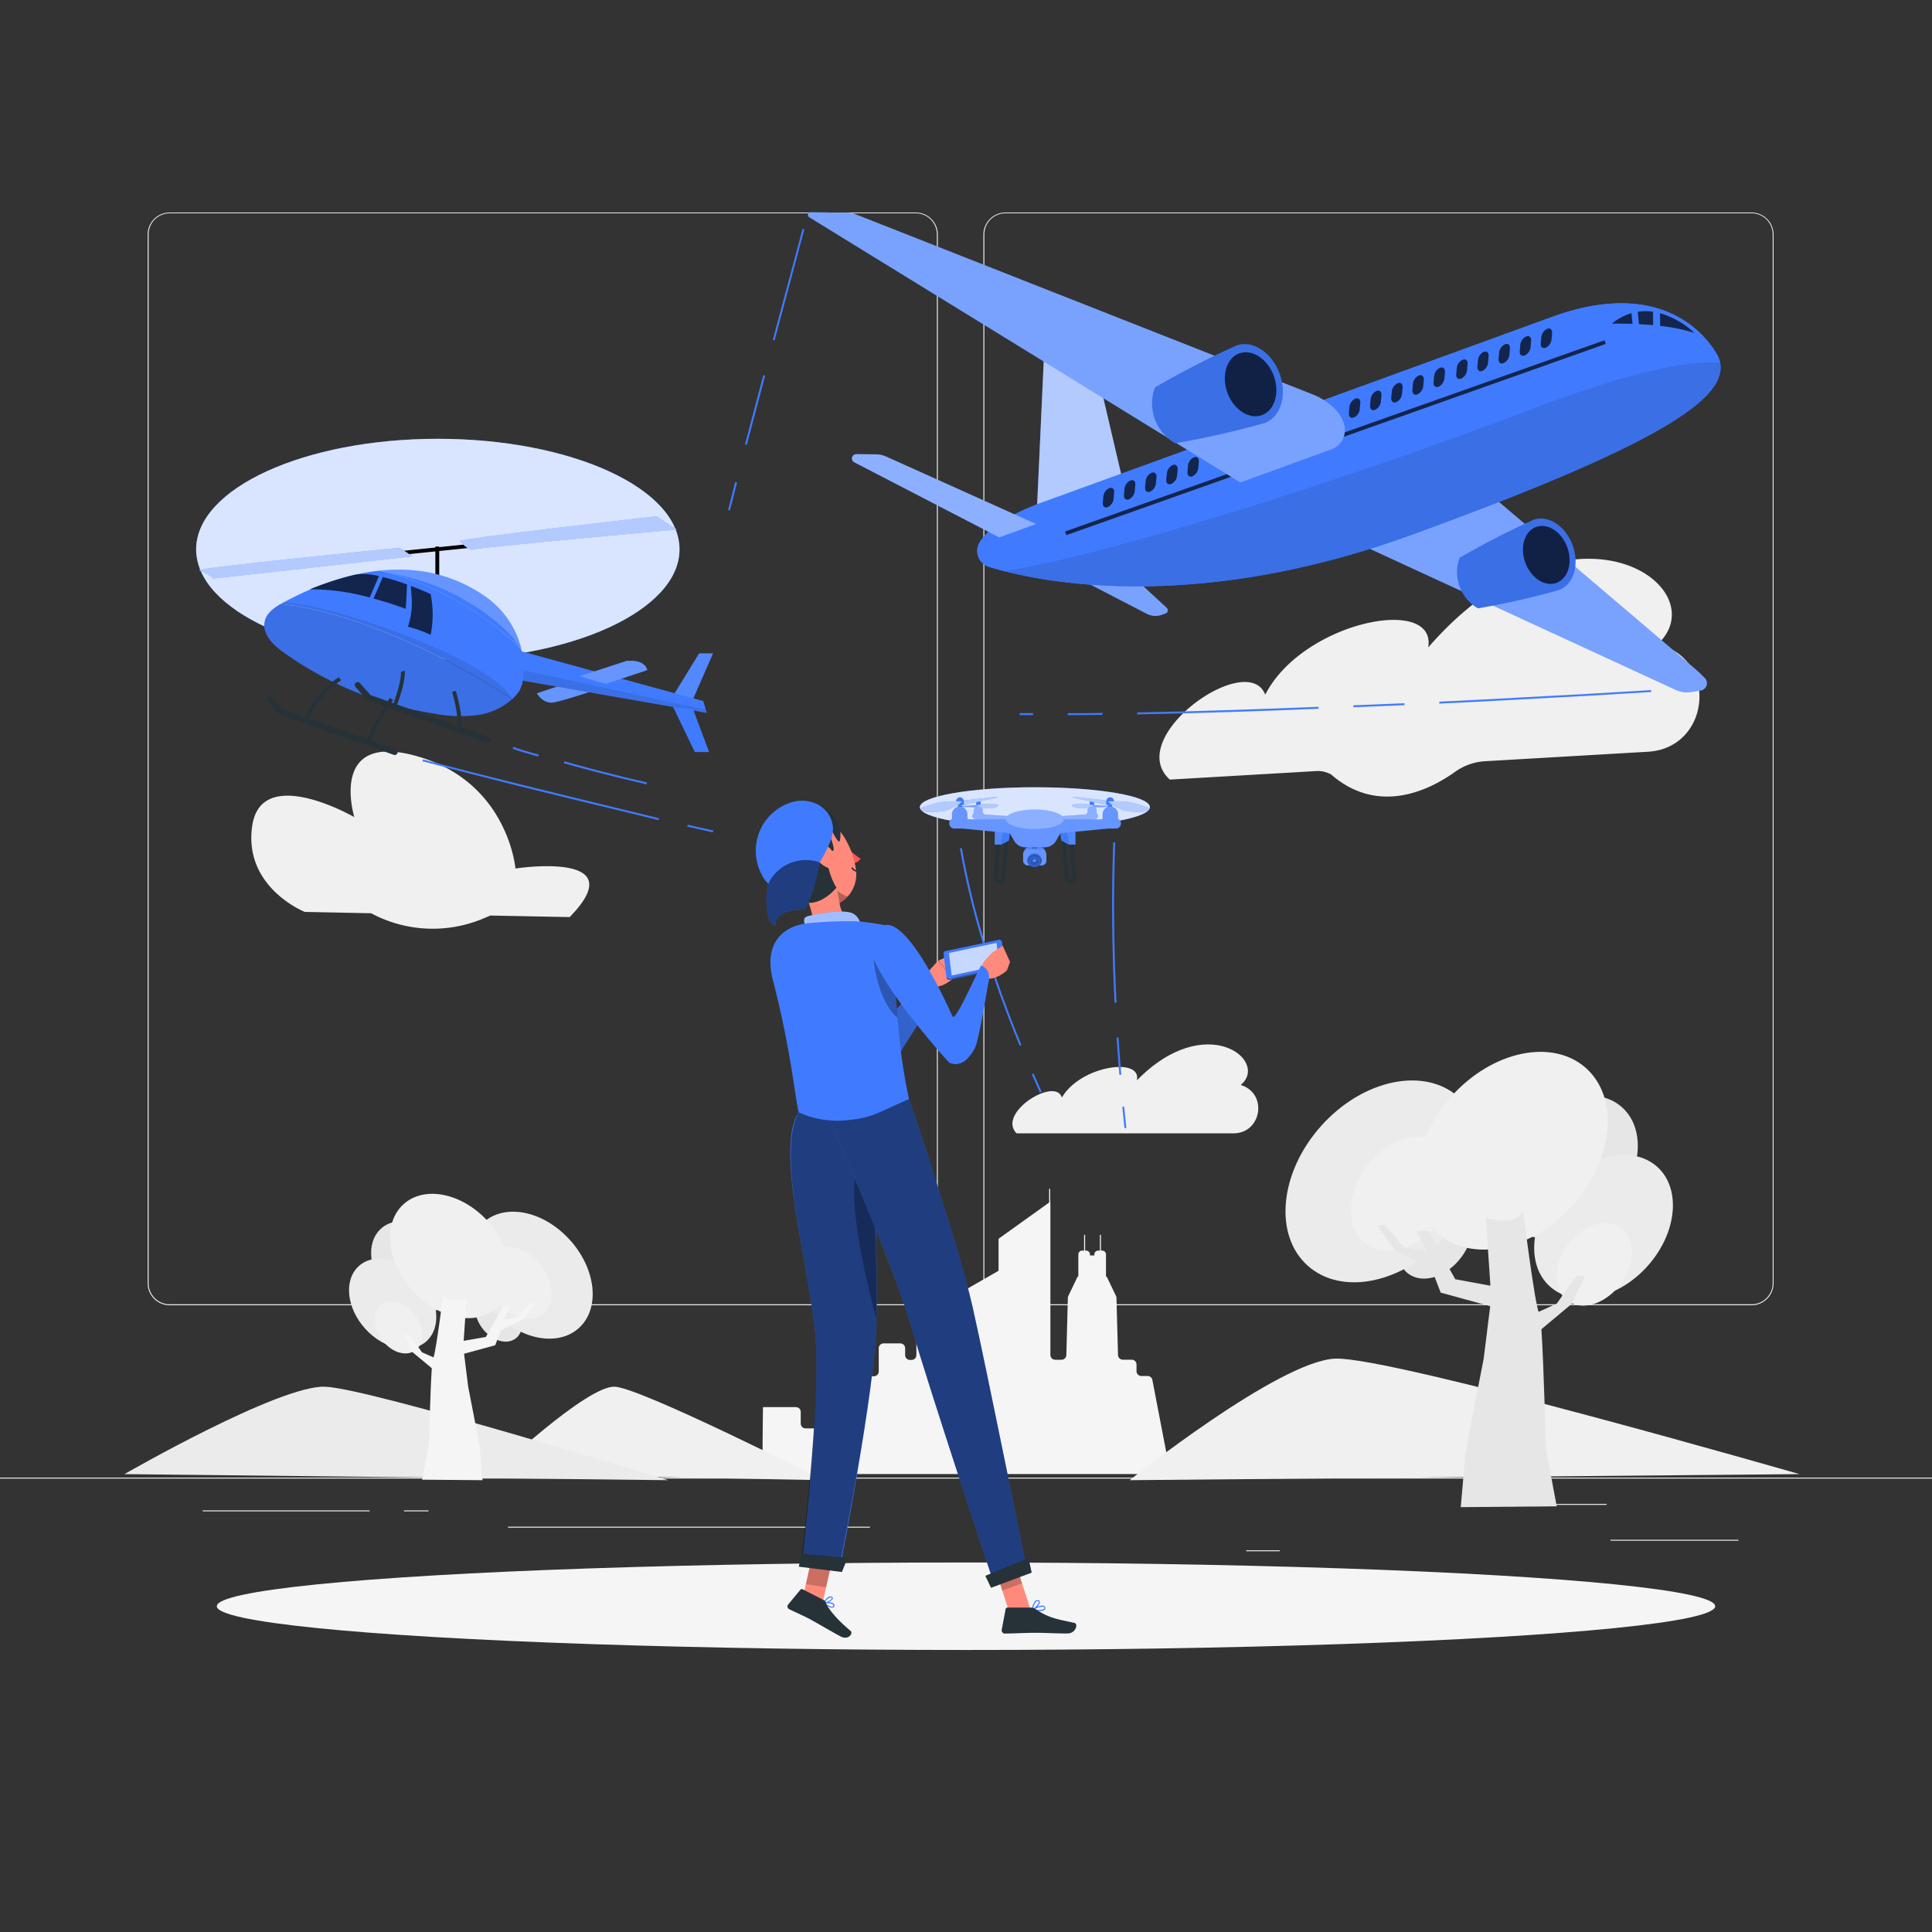 <svg xmlns="http://www.w3.org/2000/svg" viewBox="0 0 500 500"><rect x="0" y="0" width="500" height="500" fill="#333333" stroke="none"/><g id="freepik--background-complete--inject-15"><rect x="416.78" y="398.49" width="33.12" height="0.25" style="fill:#ebebeb"></rect><rect x="322.53" y="401.21" width="8.69" height="0.25" style="fill:#ebebeb"></rect><rect x="396.59" y="389.21" width="19.19" height="0.25" style="fill:#ebebeb"></rect><rect x="52.46" y="390.89" width="43.19" height="0.25" style="fill:#ebebeb"></rect><rect x="104.56" y="390.89" width="6.33" height="0.25" style="fill:#ebebeb"></rect><rect x="131.47" y="395.11" width="93.68" height="0.25" style="fill:#ebebeb"></rect><path d="M237,337.8H43.91a5.71,5.71,0,0,1-5.7-5.71V60.66A5.71,5.71,0,0,1,43.91,55H237a5.71,5.71,0,0,1,5.71,5.71V332.09A5.71,5.71,0,0,1,237,337.8ZM43.91,55.2a5.46,5.46,0,0,0-5.45,5.46V332.09a5.46,5.46,0,0,0,5.45,5.46H237a5.47,5.47,0,0,0,5.46-5.46V60.66A5.47,5.47,0,0,0,237,55.2Z" style="fill:#ebebeb"></path><path d="M453.31,337.8H260.21a5.72,5.72,0,0,1-5.71-5.71V60.66A5.72,5.72,0,0,1,260.21,55h193.1A5.71,5.71,0,0,1,459,60.66V332.09A5.71,5.71,0,0,1,453.31,337.8ZM260.21,55.2a5.47,5.47,0,0,0-5.46,5.46V332.09a5.47,5.47,0,0,0,5.46,5.46h193.1a5.47,5.47,0,0,0,5.46-5.46V60.66a5.47,5.47,0,0,0-5.46-5.46Z" style="fill:#ebebeb"></path><rect y="382.4" width="500" height="0.25" style="fill:#ebebeb"></rect><path d="M302.75,201.76l37.92-2.21a6.93,6.93,0,0,1,3.85.91h0c12.53,10.86,26,3.61,32-.67a14.77,14.77,0,0,1,7.72-2.78l42.26-2.46c15.85-.92,18.38-23.34,3.11-27.68l-.59-.16c15.75-14.76-22.28-41.74-59.4.84,2.29-13.61-32.51-6.71-42.18,12.24C322.93,168,290.69,190.83,302.75,201.76Z" style="fill:#f0f0f0"></path><path d="M147.43,237.34l-20.55-.4-1.7.73a33.76,33.76,0,0,1-29.13-1.32h0L78.87,236s-16-6.37-13.58-22.36,26.41-2.17,26.41-2.17S84.77,189,108.15,195.77s25.25,29,25.25,29S164.38,220,147.43,237.34Z" style="fill:#f0f0f0"></path><path d="M197.46,364.16l8.52,0a1.25,1.25,0,0,1,1.25,1.25v3a1.25,1.25,0,0,0,1.25,1.25H221a1.25,1.25,0,0,0,1.26-1.25v-11h0a1.25,1.25,0,0,1,1.25-1.24h2.66a1.25,1.25,0,0,0,1.25-1.25v-6a1.25,1.25,0,0,1,1.25-1.25H233a1.25,1.25,0,0,1,1.25,1.25v1.77a1.25,1.25,0,0,0,1.26,1.26h.4a1.25,1.25,0,0,0,1.25-1.25v-6.55a1.25,1.25,0,0,1,1.25-1.25h4.32a1.25,1.25,0,0,1,1.25,1.25v6.56a1.25,1.25,0,0,0,1.25,1.25h1.35a1.25,1.25,0,0,0,1.25-1.25V337.41h0v-6.62h.26v4.08l.08-.11,9.93-5.7c.21-.23.33,0,.33-.31v-8.16l.68-.49,12.41-8.89v-3.54h.27V311l.05,0v39.65a1.25,1.25,0,0,0,1.25,1.25h1.63a1.25,1.25,0,0,0,1.25-1.25l.39-14.8a1.17,1.17,0,0,1,.1-.41l2.43-5.07h.18v-5.72a1,1,0,0,1,1-1h.49v-4.06h.27v4.06h.25a1,1,0,0,1,1,1v.26h1.14v-.26a1,1,0,0,1,1-1h.43v-4.06h.27v4.06h.31a1,1,0,0,1,1,1v5.72h.18l2.43,5.07a1,1,0,0,1,.1.41l.4,14.79a1.25,1.25,0,0,0,1.25,1.25h2.29a1.25,1.25,0,0,1,1.25,1.25v1.72a1.25,1.25,0,0,0,1.25,1.25H297a1.25,1.25,0,0,1,1.23,1L302.63,380a1.64,1.64,0,0,1,0,.23,1.24,1.24,0,0,1-1.25,1.25H197.47C197.21,381.5,197.46,364.16,197.46,364.16Z" style="fill:#f5f5f5"></path><path d="M292.35,383.07s38.67-30.94,53.26-31.46S465.69,381.5,465.69,381.5Z" style="fill:#f0f0f0"></path><path d="M213.09,383.07s-46.71-23.66-53.9-24.19-31.61,22.62-31.61,22.62Z" style="fill:#f0f0f0"></path><path d="M172.9,383.07s-76.85-23.66-88.69-24.19-52,22.62-52,22.62Z" style="fill:#ebebeb"></path><path d="M366.13,313.37c4.52-4.53,10.55-5.14,13.47-1.36s1.63,10.53-2.88,15.06-10.54,5.14-13.47,1.36S361.62,317.91,366.13,313.37Z" style="fill:#e6e6e6"></path><ellipse cx="357.95" cy="305.71" rx="29.28" ry="21.53" transform="translate(-108.58 368.41) rotate(-48.15)" style="fill:#ebebeb"></ellipse><ellipse cx="405.9" cy="302.03" rx="20.8" ry="15.29" transform="translate(-89.88 402.91) rotate(-48.15)" style="fill:#e6e6e6"></ellipse><ellipse cx="414.99" cy="317.42" rx="20.8" ry="15.29" transform="translate(-98.32 414.8) rotate(-48.15)" style="fill:#ebebeb"></ellipse><ellipse cx="391.33" cy="297.8" rx="28.69" ry="21.09" transform="translate(-91.59 390.62) rotate(-48.15)" style="fill:#f0f0f0"></ellipse><ellipse cx="363.08" cy="308.96" rx="16.19" ry="11.75" transform="translate(-100.75 419.15) rotate(-53.76)" style="fill:#f0f0f0"></ellipse><ellipse cx="412.6" cy="327.21" rx="11.7" ry="8.5" transform="translate(-95.23 466.55) rotate(-53.76)" style="fill:#f0f0f0"></ellipse><path d="M406.84,337.37,398.91,344c.64,9.34,1.15,30.84,1.15,30.84l2.82,15-24.84.21s1.13-12.7,1.13-13.39,4.8-25,4.8-25l1.69-13.62-12.81-3.51-2.34-6.07-9.42-4.79-4.6-6.35,1.78-.39,5.08,5.87,5.93,1.15-2.54-5.4h2.83l7.06,12.52,9.09,1.67-1.19-17.57c8.76,2.46,9.6-2,9.6-2s3,23.65,4.06,26.34l4.69-2.12,5.09-7.21h2.26Z" style="fill:#e6e6e6"></path><ellipse cx="129.01" cy="339.14" rx="5.34" ry="7.36" transform="matrix(0.81, -0.59, 0.59, 0.81, -175.54, 141.89)" style="fill:#e6e6e6"></ellipse><path d="M146.12,319.5c-7.36-7-17.21-7.9-22-2.09s-2.66,16.16,4.71,23.13,17.21,7.9,22,2.09S153.49,326.46,146.12,319.5Z" style="fill:#ebebeb"></path><path d="M113.47,320.23c-5.23-5-12.22-5.61-15.61-1.48s-1.9,11.48,3.34,16.43,12.22,5.61,15.61,1.48S118.7,325.18,113.47,320.23Z" style="fill:#e6e6e6"></path><path d="M107.76,329.91c-5.24-5-12.23-5.61-15.62-1.49s-1.89,11.49,3.34,16.44,12.23,5.61,15.62,1.48S113,334.86,107.76,329.91Z" style="fill:#ebebeb"></path><ellipse cx="116.5" cy="325.05" rx="13.26" ry="18.04" transform="translate(-187.14 160.65) rotate(-41.85)" style="fill:#f0f0f0"></ellipse><ellipse cx="134.26" cy="332.06" rx="7.39" ry="10.18" transform="translate(-170.33 143.61) rotate(-36.24)" style="fill:#f0f0f0"></ellipse><path d="M106.45,339.23c-2.84-2.85-6.63-3.23-8.46-.85s-1,6.61,1.81,9.47,6.63,3.23,8.46.85S109.29,342.08,106.45,339.23Z" style="fill:#f0f0f0"></path><path d="M106.75,349.93l5,4.16c-.4,5.87-.72,19.39-.72,19.39l-1.78,9.46,15.63.13s-.71-8-.71-8.42-3-15.73-3-15.73l-1.07-8.57,8.06-2.2,1.47-3.82,5.92-3,2.9-4-1.12-.25-3.2,3.69-3.73.73,1.6-3.4h-1.78L125.74,346,120,347l.74-11c-5.5,1.55-6-1.28-6-1.28s-1.88,14.88-2.55,16.57l-3-1.33-3.2-4.54h-1.42Z" style="fill:#f5f5f5"></path><path d="M263.08,293.31h56.15c7.19,0,8.93-10.07,2.14-12.43l-.27-.09c7.52-6.26-9-19.47-26.88-1.19,1.39-6.09-14.53-3.89-19.4,4.43C273.09,278.57,257.91,288.05,263.08,293.31Z" style="fill:#f0f0f0"></path></g><g id="freepik--Shadow--inject-15"><ellipse id="freepik--path--inject-15" cx="250" cy="415.69" rx="193.89" ry="11.32" style="fill:#f5f5f5"></ellipse></g><g id="freepik--aircraft-3--inject-15"><path d="M297.59,208.89c0,2.84-13.33,5.15-29.76,5.15s-29.77-2.31-29.77-5.15,13.33-5.15,29.77-5.15S297.59,206,297.59,208.89Z" style="fill:#407BFF"></path><path d="M297.59,208.89c0,2.84-13.33,5.15-29.76,5.15s-29.77-2.31-29.77-5.15,13.33-5.15,29.77-5.15S297.59,206,297.59,208.89Z" style="fill:#fff;opacity:0.8"></path><path d="M258.52,216.87l-.83,10.24a1,1,0,0,0,1.68.73h0a.94.94,0,0,0,.24-.57l1-10.77Z" style="fill:none;stroke:#263238;stroke-miterlimit:10"></path><path d="M277.23,216.87l.83,10.24a1,1,0,0,1-1.68.73h0a1,1,0,0,1-.25-.57l-1-10.77Z" style="fill:none;stroke:#263238;stroke-miterlimit:10"></path><polygon points="259.16 218.57 257.44 218.57 257.44 215.23 259.71 215.23 259.16 218.57" style="fill:#407BFF"></polygon><polygon points="259.16 218.57 261.09 217.56 261.56 214.43 259.71 215.23 259.16 218.57" style="fill:#407BFF"></polygon><polygon points="259.16 218.57 257.44 218.57 257.44 215.23 259.71 215.23 259.16 218.57" style="fill:#fff;opacity:0.1"></polygon><polygon points="276.62 218.57 278.33 218.57 278.33 215.23 276.06 215.23 276.62 218.57" style="fill:#407BFF"></polygon><polygon points="276.62 218.57 274.69 217.56 274.21 214.43 276.06 215.23 276.62 218.57" style="fill:#407BFF"></polygon><polygon points="276.62 218.57 278.33 218.57 278.33 215.23 276.06 215.23 276.62 218.57" style="fill:#fff;opacity:0.1"></polygon><path d="M253.93,208.21l-5.9.48a.05.05,0,0,0,0,.1l4.62.15Z" style="fill:#407BFF"></path><g style="opacity:0.3"><path d="M253.93,208.21l-5.9.48a.05.05,0,0,0,0,.1l4.62.15Z" style="fill:#fff"></path></g><path d="M254.35,210.5H252v-.74a1.18,1.18,0,0,1,1.18-1.19h0a1.18,1.18,0,0,1,1.18,1.19Z" style="fill:#407BFF"></path><path d="M253.8,207.75v.59h-1.17v-.59a.58.58,0,0,1,.58-.58A.59.59,0,0,1,253.8,207.75Z" style="fill:#407BFF"></path><path d="M254.35,210.5H252v-.74a1.18,1.18,0,0,1,1.18-1.19h0a1.18,1.18,0,0,1,1.18,1.19Z" style="fill:#fff;opacity:0.4"></path><path d="M257,208.05l1.2.15a.23.23,0,0,1,.08.43h0a3.83,3.83,0,0,1-1.71.52l-1.45.08h-.08l-1.62-.44-.68-.37,1.59-.29A8.54,8.54,0,0,1,257,208.05Z" style="fill:#407BFF"></path><path d="M257,208.05l1.2.15a.23.23,0,0,1,.08.43h0a3.83,3.83,0,0,1-1.71.52l-1.45.08h-.08l-1.62-.44-.68-.37,1.59-.29A8.54,8.54,0,0,1,257,208.05Z" style="fill:#fff;opacity:0.6"></path><path d="M261.32,211.23l-.48,2.06-8.45-1.35a.78.78,0,0,1,0-1.56h1.69a.76.76,0,0,1,.68.4h0Z" style="fill:#407BFF"></path><path d="M261.32,211.23l-.48,2.06-8.45-1.35a.78.78,0,0,1,0-1.56h1.69a.76.76,0,0,1,.68.4h0Z" style="fill:#fff;opacity:0.4"></path><path d="M281.87,208.21l5.9.48a.05.05,0,0,1,0,.1l-4.62.15Z" style="fill:#407BFF"></path><g style="opacity:0.3"><path d="M281.87,208.21l5.9.48a.05.05,0,0,1,0,.1l-4.62.15Z" style="fill:#fff"></path></g><path d="M281.44,210.5h2.37v-.74a1.18,1.18,0,0,0-1.18-1.19h0a1.19,1.19,0,0,0-1.19,1.19Z" style="fill:#407BFF"></path><path d="M282,207.75v.59h1.17v-.59a.59.59,0,0,0-1.17,0Z" style="fill:#407BFF"></path><path d="M281.44,210.5h2.37v-.74a1.18,1.18,0,0,0-1.18-1.19h0a1.19,1.19,0,0,0-1.19,1.19Z" style="fill:#fff;opacity:0.4"></path><path d="M278.77,208.05l-1.2.15a.23.23,0,0,0-.09.43h0a3.91,3.91,0,0,0,1.72.52l1.45.08h.08l1.61-.44.69-.37-1.59-.29A8.54,8.54,0,0,0,278.77,208.05Z" style="fill:#407BFF"></path><path d="M278.77,208.05l-1.2.15a.23.23,0,0,0-.09.43h0a3.91,3.91,0,0,0,1.72.52l1.45.08h.08l1.61-.44.69-.37-1.59-.29A8.54,8.54,0,0,0,278.77,208.05Z" style="fill:#fff;opacity:0.6"></path><path d="M274.48,211.23l.48,2.06,8.45-1.35a.78.78,0,1,0,0-1.56h-1.69a.76.76,0,0,0-.68.4h0Z" style="fill:#407BFF"></path><path d="M274.48,211.23l.48,2.06,8.45-1.35a.78.78,0,1,0,0-1.56h-1.69a.76.76,0,0,0-.68.4h0Z" style="fill:#fff;opacity:0.4"></path><path d="M246.76,207.44c.16,0,7.78-.86,11.27-1.24a.1.1,0,0,1,0,.2l-8.63,1.94Z" style="fill:#407BFF"></path><path d="M246.76,207.44c.16,0,7.78-.86,11.27-1.24a.1.1,0,0,1,0,.2l-8.63,1.94Z" style="fill:#fff;opacity:0.6"></path><path d="M249.43,207.35a1,1,0,1,1-1-1A1,1,0,0,1,249.43,207.35Z" style="fill:#407BFF"></path><rect x="247.45" y="207.35" width="1.98" height="0.99" style="fill:#407BFF"></rect><rect x="247.86" y="208.34" width="1.15" height="0.52" style="fill:#407BFF"></rect><path d="M240.88,208.25l-2.2.72a.44.44,0,0,0,0,.83h0a7.32,7.32,0,0,0,3.41.36l2.76-.37.14,0,2.88-1.41,1.15-1-3.08,0A16.34,16.34,0,0,0,240.88,208.25Z" style="fill:#407BFF"></path><g style="opacity:0.6"><path d="M240.88,208.25l-2.2.72a.44.44,0,0,0,0,.83h0a7.32,7.32,0,0,0,3.41.36l2.76-.37.14,0,2.88-1.41,1.15-1-3.08,0A16.34,16.34,0,0,0,240.88,208.25Z" style="fill:#fff"></path></g><path d="M248.37,208.75h0a2,2,0,0,1,2,2V212a0,0,0,0,1,0,0h-4a0,0,0,0,1,0,0v-1.27A2,2,0,0,1,248.37,208.75Z" style="fill:#407BFF"></path><path d="M248.37,208.75h0a2,2,0,0,1,2,2V212a0,0,0,0,1,0,0h-4a0,0,0,0,1,0,0v-1.27A2,2,0,0,1,248.37,208.75Z" style="fill:#fff;opacity:0.2"></path><path d="M270.64,220.47h-5.71l.26-.54a1.27,1.27,0,0,1,1.13-.7h2.93a1.24,1.24,0,0,1,1.12.7Z" style="fill:#407BFF"></path><path d="M270.64,220.47h-5.71l.26-.54a1.27,1.27,0,0,1,1.13-.7h2.93a1.24,1.24,0,0,1,1.12.7Z" style="fill:#fff;opacity:0.1"></path><rect x="267.02" y="216.26" width="1.44" height="3.33" style="opacity:0.3"></rect><rect x="264.78" y="219.86" width="6.02" height="4.11" rx="1.17" style="fill:#407BFF"></rect><rect x="264.78" y="219.86" width="6.02" height="4.11" rx="1.17" style="fill:#fff;opacity:0.2"></rect><path d="M269.63,223h-3.78v-.35a1.89,1.89,0,0,1,1.89-1.89h0a1.89,1.89,0,0,1,1.89,1.89Z" style="fill:#407BFF"></path><path d="M269.63,222.79a1.91,1.91,0,0,1-3.78,0,1.9,1.9,0,0,1,3.78,0Z" style="fill:#407BFF"></path><path d="M269.63,222.79a1.91,1.91,0,0,1-3.78,0,1.9,1.9,0,0,1,3.78,0Z" style="opacity:0.3"></path><ellipse cx="267.71" cy="222.95" rx="1.49" ry="1.23" style="fill:#407BFF"></ellipse><ellipse cx="267.71" cy="222.95" rx="1.49" ry="1.23" style="opacity:0.2"></ellipse><path d="M268.83,223a1.13,1.13,0,0,1-2.23,0,1.14,1.14,0,0,1,2.23,0Z" style="fill:#407BFF"></path><path d="M268.83,223a1.13,1.13,0,0,1-2.23,0,1.14,1.14,0,0,1,2.23,0Z" style="opacity:0.3"></path><ellipse cx="267.72" cy="222.87" rx="0.67" ry="0.56" style="fill:#407BFF"></ellipse><ellipse cx="267.72" cy="222.87" rx="0.67" ry="0.56" style="opacity:0.4"></ellipse><path d="M268.24,222.76a.48.48,0,0,1-.52.43.44.44,0,1,1,0-.86A.48.48,0,0,1,268.24,222.76Z" style="fill:#407BFF"></path><path d="M268,222.68c0,.1-.13.19-.29.19s-.28-.09-.28-.19.13-.2.28-.2S268,222.57,268,222.68Z" style="fill:#407BFF"></path><path d="M268,222.68c0,.1-.13.19-.29.19s-.28-.09-.28-.19.13-.2.28-.2S268,222.57,268,222.68Z" style="fill:#fff;opacity:0.2"></path><path d="M268.6,217.53h-1.72a1,1,0,0,1-1-1h0a1,1,0,0,1,1-1h1.72a1,1,0,0,1,1,1h0A1,1,0,0,1,268.6,217.53Z" style="fill:#407BFF"></path><path d="M288.76,211.76h-2.87a1.3,1.3,0,0,0-.81.28h-34.4a1.3,1.3,0,0,0-.81-.28H247a1.34,1.34,0,0,0-1.34,1.34h0a1.34,1.34,0,0,0,1.34,1.33h2.11l12.22,1.2,1.16,2a3.37,3.37,0,0,0,2.89,1.65h5a3.37,3.37,0,0,0,2.89-1.65l1.16-2,12.22-1.2h2.11a1.34,1.34,0,0,0,1.34-1.33h0A1.34,1.34,0,0,0,288.76,211.76Z" style="fill:#407BFF"></path><path d="M288.76,211.76h-2.87a1.3,1.3,0,0,0-.81.28h-34.4a1.3,1.3,0,0,0-.81-.28H247a1.34,1.34,0,0,0-1.34,1.34h0a1.34,1.34,0,0,0,1.34,1.33h2.11l12.22,1.2,1.16,2a3.37,3.37,0,0,0,2.89,1.65h5a3.37,3.37,0,0,0,2.89-1.65l1.16-2,12.22-1.2h2.11a1.34,1.34,0,0,0,1.34-1.33h0A1.34,1.34,0,0,0,288.76,211.76Z" style="fill:#fff;opacity:0.2"></path><ellipse cx="267.79" cy="212.04" rx="7.5" ry="2.53" style="fill:#407BFF"></ellipse><ellipse cx="267.79" cy="212.04" rx="7.5" ry="2.53" style="fill:#fff;opacity:0.4"></ellipse><path d="M289,207.44c-.16,0-7.79-.86-11.28-1.24a.1.1,0,0,0,0,.2l8.64,1.94Z" style="fill:#407BFF"></path><path d="M289,207.44c-.16,0-7.79-.86-11.28-1.24a.1.1,0,0,0,0,.2l8.64,1.94Z" style="fill:#fff;opacity:0.6"></path><path d="M286.31,207.35a1,1,0,1,0,1-1A1,1,0,0,0,286.31,207.35Z" style="fill:#407BFF"></path><rect x="286.31" y="207.35" width="1.98" height="0.99" transform="translate(574.59 415.69) rotate(180)" style="fill:#407BFF"></rect><rect x="286.72" y="208.34" width="1.15" height="0.52" transform="translate(574.59 417.2) rotate(180)" style="fill:#407BFF"></rect><path d="M294.86,208.25l2.2.72a.44.44,0,0,1,0,.83h0a7.34,7.34,0,0,1-3.42.36l-2.76-.37-.13,0-2.89-1.41-1.15-1,3.09,0A16.39,16.39,0,0,1,294.86,208.25Z" style="fill:#407BFF"></path><g style="opacity:0.6"><path d="M294.86,208.25l2.2.72a.44.44,0,0,1,0,.83h0a7.34,7.34,0,0,1-3.42.36l-2.76-.37-.13,0-2.89-1.41-1.15-1,3.09,0A16.39,16.39,0,0,1,294.86,208.25Z" style="fill:#fff"></path></g><path d="M285.35,212h4v-1.27a2,2,0,0,0-2-2h0a2,2,0,0,0-2,2Z" style="fill:#407BFF"></path><path d="M285.35,212h4v-1.27a2,2,0,0,0-2-2h0a2,2,0,0,0-2,2Z" style="fill:#fff;opacity:0.2"></path><path d="M291,291.94q-.28-2.74-.55-5.51l.5,0c.17,1.83.36,3.66.55,5.5Z" style="fill:#407BFF"></path><path d="M289.69,278.16c-.26-3.21-.51-6.46-.72-9.66l.5,0c.21,3.2.46,6.45.72,9.65Z" style="fill:#407BFF"></path><path d="M288.45,259.53c-.71-14.25-.83-28.21-.34-41.51l.5,0c-.49,13.28-.37,27.23.34,41.46Z" style="fill:#407BFF"></path><path d="M269.13,282.76c-.72-1.58-1.42-3.17-2.12-4.76l.46-.2c.7,1.59,1.4,3.17,2.12,4.75Z" style="fill:#407BFF"></path><path d="M263.89,270.62c-7.64-18.62-12.7-35.32-15.47-51.07l.5-.08c2.76,15.71,7.81,32.38,15.43,51Z" style="fill:#407BFF"></path></g><g id="freepik--aircraft-2--inject-15"><path d="M290,146.27a14.05,14.05,0,0,0-3.75-2.48L282,141.86l-10.58,3.85,25.39,13.15a4.81,4.81,0,0,0,3.86.25l1-.36a.85.85,0,0,0,.29-1.42Z" style="fill:#407BFF"></path><path d="M290,146.27a14.05,14.05,0,0,0-3.75-2.48L282,141.86l-10.58,3.85,25.39,13.15a4.81,4.81,0,0,0,3.86.25l1-.36a.85.85,0,0,0,.29-1.42Z" style="fill:#fff;opacity:0.3"></path><polygon points="290.41 123.79 280.61 81.91 270.48 85.59 268.28 133.47 291.23 126.03 290.41 123.79" style="fill:#407BFF"></polygon><polygon points="290.41 123.79 280.61 81.91 270.48 85.59 268.28 133.47 291.23 126.03 290.41 123.79" style="fill:#fff;opacity:0.6"></polygon><path d="M351.46,140.63l82.28,37.94a6.72,6.72,0,0,0,3.88.54l2.53-.41a1.91,1.91,0,0,0,1.09-3.18,34.1,34.1,0,0,0-2.49-2.37c-4.42-3.82-52.88-45-52.88-45Z" style="fill:#407BFF"></path><path d="M351.46,140.63l82.28,37.94a6.72,6.72,0,0,0,3.88.54l2.53-.41a1.91,1.91,0,0,0,1.09-3.18,34.1,34.1,0,0,0-2.49-2.37c-4.42-3.82-52.88-45-52.88-45Z" style="fill:#fff;opacity:0.3"></path><path d="M253.52,140.39a4.33,4.33,0,0,0,2.45,6.34c11.14,3.42,51.45,12.77,109.51-8.36,65.9-24,81.41-35.6,79.67-44.55a7.28,7.28,0,0,0-.82-2.1C442,87.56,430.65,71.51,401.72,82L269,130.32S257.11,134.42,253.52,140.39Z" style="fill:#407BFF"></path><path d="M294.29,121.12,401.72,82c28.93-10.52,40.24,5.53,42.61,9.69a7.28,7.28,0,0,1,.82,2.1c1.74,9-13.77,20.58-79.67,44.55-58.06,21.13-98.37,11.78-109.51,8.36a4.33,4.33,0,0,1-2.45-6.34c3.59-6,15.48-10.07,15.48-10.07Z" style="fill:#407BFF"></path><path d="M395.13,106.36c-47.9,18.3-110.51,37.8-135.3,41.45,14.94,3.82,53,9.72,105.65-9.44,65.63-23.88,81.28-35.51,79.68-44.44C438.91,93.18,425.2,94.87,395.13,106.36Z" style="opacity:0.1"></path><g style="opacity:0.7"><rect x="271.55" y="112.81" width="148.12" height="1" transform="translate(-18 121.96) rotate(-19.52)"></rect></g><path d="M321,124.86l23.56-8.57a5.24,5.24,0,0,0,3.38-6c-.54-2.49-2.39-5.5-7.5-7.93L221.59,55.52a6.79,6.79,0,0,0-2.4-.47l-9.37-.13a.71.71,0,0,0-.38,1.31Z" style="fill:#407BFF"></path><path d="M321,124.86l23.56-8.57a5.24,5.24,0,0,0,3.38-6c-.54-2.49-2.39-5.5-7.5-7.93L221.59,55.52a6.79,6.79,0,0,0-2.4-.47l-9.37-.13a.71.71,0,0,0-.38,1.31Z" style="fill:#fff;opacity:0.3"></path><path d="M267.35,185.06l-3.46,0v-.5l3.45,0Z" style="fill:#407BFF"></path><path d="M276.33,185.08v-.5c3,0,6,0,9-.07v.5C282.32,185,279.32,185.07,276.33,185.08Z" style="fill:#407BFF"></path><path d="M294.29,184.88v-.5c16.76-.3,33.14-.91,46.94-1.46l0,.5C327.43,184,311.06,184.58,294.29,184.88Z" style="fill:#407BFF"></path><rect x="350.25" y="182.28" width="13.22" height="0.5" transform="translate(-7.18 14.77) rotate(-2.35)" style="fill:#407BFF"></rect><path d="M372.5,182.09l0-.5c6.41-.3,13-.62,19.52-1,14.19-.73,25.08-1.35,35.3-2l0,.5c-10.23.65-21.12,1.27-35.32,2C385.48,181.47,378.91,181.79,372.5,182.09Z" style="fill:#407BFF"></path><rect x="185.87" y="128.17" width="7.46" height="0.5" transform="translate(18.16 280.25) rotate(-75.64)" style="fill:#407BFF"></rect><rect x="186.15" y="105.86" width="18.51" height="0.5" transform="translate(42.85 267.87) rotate(-75.18)" style="fill:#407BFF"></rect><path d="M200.47,88.08,200,88c0-.19,5.2-19.29,7.69-28.79l.48.13C205.67,68.79,200.52,87.89,200.47,88.08Z" style="fill:#407BFF"></path><g style="opacity:0.7"><path d="M286.66,131.24h0c-.78.28-1.34-.23-1.26-1.13l.14-1.64a2.67,2.67,0,0,1,1.55-2.14h0c.77-.28,1.33.22,1.25,1.13l-.14,1.63A2.68,2.68,0,0,1,286.66,131.24Z"></path><path d="M292.13,129.24h0c-.77.29-1.33-.22-1.25-1.12l.14-1.64a2.68,2.68,0,0,1,1.54-2.14h0c.78-.29,1.34.22,1.26,1.12l-.14,1.64A2.67,2.67,0,0,1,292.13,129.24Z"></path><path d="M297.61,127.25h0c-.77.28-1.33-.22-1.26-1.13l.15-1.63a2.68,2.68,0,0,1,1.54-2.15h0c.77-.28,1.34.23,1.26,1.13l-.15,1.64A2.68,2.68,0,0,1,297.61,127.25Z"></path><path d="M303.09,125.26h0c-.77.28-1.34-.22-1.26-1.13l.15-1.64a2.68,2.68,0,0,1,1.54-2.14h0c.77-.28,1.33.22,1.25,1.13l-.14,1.63A2.68,2.68,0,0,1,303.09,125.26Z"></path><path d="M308.57,123.27h0c-.78.28-1.34-.23-1.26-1.13l.14-1.64a2.67,2.67,0,0,1,1.55-2.14h0c.77-.28,1.33.22,1.25,1.12l-.14,1.64A2.71,2.71,0,0,1,308.57,123.27Z"></path><path d="M350.35,108.06h0c-.77.28-1.33-.22-1.25-1.13l.14-1.63a2.68,2.68,0,0,1,1.54-2.15h0c.78-.28,1.34.23,1.26,1.13l-.14,1.64A2.67,2.67,0,0,1,350.35,108.06Z"></path><path d="M355.83,106.07h0c-.77.28-1.33-.23-1.25-1.13l.14-1.64a2.68,2.68,0,0,1,1.54-2.14h0c.77-.28,1.34.22,1.26,1.13l-.15,1.63A2.66,2.66,0,0,1,355.83,106.07Z"></path><path d="M361.31,104.08h0c-.77.28-1.34-.23-1.26-1.13l.15-1.64a2.68,2.68,0,0,1,1.54-2.14h0c.77-.29,1.33.22,1.26,1.12l-.15,1.64A2.71,2.71,0,0,1,361.31,104.08Z"></path><path d="M366.79,102.08h0c-.78.28-1.34-.22-1.26-1.13l.14-1.63a2.67,2.67,0,0,1,1.55-2.15h0c.77-.28,1.33.23,1.25,1.13l-.14,1.64A2.68,2.68,0,0,1,366.79,102.08Z"></path><path d="M372.26,100.09h0c-.77.28-1.33-.22-1.25-1.13l.14-1.63a2.68,2.68,0,0,1,1.54-2.15h0c.78-.28,1.34.22,1.26,1.13l-.14,1.63A2.67,2.67,0,0,1,372.26,100.09Z"></path><path d="M378.13,98h0c-.77.28-1.34-.23-1.26-1.13l.15-1.64a2.66,2.66,0,0,1,1.54-2.14h0c.77-.28,1.33.22,1.25,1.12l-.14,1.64A2.71,2.71,0,0,1,378.13,98Z"></path><path d="M383.61,96h0c-.78.28-1.34-.22-1.26-1.12l.14-1.64A2.69,2.69,0,0,1,384,91.05h0c.77-.28,1.33.23,1.25,1.13l-.14,1.64A2.68,2.68,0,0,1,383.61,96Z"></path><path d="M389.08,94h0c-.77.28-1.33-.22-1.25-1.13l.14-1.63a2.68,2.68,0,0,1,1.54-2.15h0c.78-.28,1.34.22,1.26,1.13l-.14,1.63A2.67,2.67,0,0,1,389.08,94Z"></path><path d="M394.56,92h0c-.77.28-1.33-.23-1.26-1.13l.15-1.64A2.68,2.68,0,0,1,395,87.07h0c.77-.28,1.34.22,1.26,1.13l-.15,1.63A2.68,2.68,0,0,1,394.56,92Z"></path><path d="M400,90h0c-.77.29-1.34-.22-1.26-1.12l.15-1.64a2.69,2.69,0,0,1,1.54-2.15h0c.77-.28,1.33.23,1.25,1.13l-.14,1.64A2.68,2.68,0,0,1,400,90Z"></path></g><path d="M422.23,81.05a14.39,14.39,0,0,0-5.07,2.71s2.2-.05,5.34.07Z" style="opacity:0.7"></path><g style="opacity:0.7"><path d="M429.64,84.35a42.63,42.63,0,0,1,8.88,1.82,22.22,22.22,0,0,0-8.91-5.11Z"></path><path d="M427.8,80.68a13.41,13.41,0,0,0-3.95,0l.31,3.21c1.16.06,2.4.15,3.67.26Z"></path></g><path d="M320,89.42a223.35,223.35,0,0,0-21.12,10.87,11.92,11.92,0,0,0,5.25,14.43,223.55,223.55,0,0,0,23.17-5.25c4.15-1.51,5.89-7.23,3.87-12.76S324.16,87.91,320,89.42Z" style="fill:#407BFF"></path><path d="M320,89.42a223.35,223.35,0,0,0-21.12,10.87,11.92,11.92,0,0,0,5.25,14.43,223.55,223.55,0,0,0,23.17-5.25c4.15-1.51,5.89-7.23,3.87-12.76S324.16,87.91,320,89.42Z" style="opacity:0.1"></path><path d="M329.65,97.26c1.61,4.42.22,9-3.09,10.18s-7.3-1.4-8.91-5.81-.22-9,3.09-10.18S328,92.85,329.65,97.26Z" style="opacity:0.7"></path><path d="M396.87,134.53a202.29,202.29,0,0,0-19.13,9.84,10.8,10.8,0,0,0,4.75,13.07,202.64,202.64,0,0,0,21-4.75c3.76-1.37,5.33-6.54,3.51-11.56S400.63,133.16,396.87,134.53Z" style="fill:#407BFF"></path><path d="M396.87,134.53a202.29,202.29,0,0,0-19.13,9.84,10.8,10.8,0,0,0,4.75,13.07,202.64,202.64,0,0,0,21-4.75c3.76-1.37,5.33-6.54,3.51-11.56S400.63,133.16,396.87,134.53Z" style="opacity:0.1"></path><path d="M405.61,141.63c1.45,4,.2,8.13-2.8,9.22s-6.62-1.26-8.07-5.26-.2-8.13,2.8-9.22S404.15,137.63,405.61,141.63Z" style="opacity:0.7"></path><path d="M268.11,135.61l-38.84-17.48a6.23,6.23,0,0,0-2.44-.54l-5.2-.06a1.12,1.12,0,0,0-.53,2.12l37.5,19.42Z" style="fill:#407BFF"></path><path d="M268.11,135.61l-38.84-17.48a6.23,6.23,0,0,0-2.44-.54l-5.2-.06a1.12,1.12,0,0,0-.53,2.12l37.5,19.42Z" style="fill:#fff;opacity:0.4"></path></g><g id="freepik--aircraft-1--inject-15"><path d="M184.48,215.42l-6.62-1.49.12-.49,6.61,1.49Z" style="fill:#407BFF"></path><path d="M170.44,212.25l-11.11-2.71c-16.68-4-33.92-8.24-50-12.53l.13-.48c16.07,4.29,33.31,8.47,50,12.53l11.12,2.7Z" style="fill:#407BFF"></path><path d="M167.32,203c-8.27-1.94-15.07-3.68-21.42-5.48l.14-.49c6.34,1.8,13.13,3.54,21.4,5.48Z" style="fill:#407BFF"></path><path d="M139.29,195.79l-.75-.21c-1.94-.54-3.95-1.09-5.87-1.81l.18-.47c1.89.71,3.89,1.26,5.82,1.8l.76.2Z" style="fill:#407BFF"></path><ellipse cx="113.31" cy="142.18" rx="62.55" ry="28.62" style="fill:#407BFF"></ellipse><ellipse cx="113.31" cy="142.18" rx="62.55" ry="28.62" style="fill:#fff;opacity:0.8"></ellipse><rect x="112.67" y="141.45" width="1" height="8.3"></rect><rect x="65.42" y="141.05" width="107.12" height="1" transform="translate(-13.89 12.95) rotate(-5.89)"></rect><path d="M119,140.07s2.51,2.69,3.4,2.16,52.75-5.18,52.75-5.18l-5.24-3.43S118.31,139.41,119,140.07Z" style="fill:#407BFF"></path><path d="M119,140.07s2.51,2.69,3.4,2.16,52.75-5.18,52.75-5.18l-5.24-3.43S118.31,139.41,119,140.07Z" style="fill:#fff;opacity:0.6"></path><path d="M51.56,147.6s4.43,2,3.4,2.15c0,0,51.11-5.65,51.83-5.78l-3.38-2.21S50.89,146.93,51.56,147.6Z" style="fill:#407BFF"></path><path d="M51.56,147.6s4.43,2,3.4,2.15c0,0,51.11-5.65,51.83-5.78l-3.38-2.21S50.89,146.93,51.56,147.6Z" style="fill:#fff;opacity:0.6"></path><path d="M151.42,175.27l-12.49,4.16s1.35,2.42,3.78,2.42c1.41,0,9.2-2.5,15.48-4.6Z" style="fill:#407BFF"></path><path d="M151.42,175.27l-12.49,4.16s1.35,2.42,3.78,2.42c1.41,0,9.2-2.5,15.48-4.6Z" style="fill:#fff;opacity:0.2"></path><polygon points="174.21 180.04 180.94 169.08 184.54 169.08 179.37 180.9 174.21 180.04" style="fill:#407BFF"></polygon><polygon points="174.21 180.04 180.94 169.08 184.54 169.08 179.37 180.9 174.21 180.04" style="fill:#fff;opacity:0.1"></polygon><polygon points="133.46 168.16 182.01 181.43 182.91 184.51 133.46 175.84 133.46 168.16" style="fill:#407BFF"></polygon><polygon points="133.46 173.03 133.46 175.84 182.91 184.51 182.67 183.68 133.46 173.03" style="opacity:0.1"></polygon><path d="M156.79,177l10.72-3.57s-.34-2.42-4.17-2.42h-1.08l-12.24,4Z" style="fill:#407BFF"></path><g style="opacity:0.2"><path d="M156.79,177l10.72-3.57s-.34-2.42-4.17-2.42h-1.08l-12.24,4Z" style="fill:#fff"></path></g><polygon points="174.21 182.97 179.81 194.63 183.51 194.63 179.37 183.56 174.21 182.97" style="fill:#407BFF"></polygon><path d="M135.08,168.6a23.26,23.26,0,0,0-9-13.88,38.11,38.11,0,0,0-19.58-7.17,47.23,47.23,0,0,0-8.41.14c7.46,1.59,16.75,5.09,27.21,12.34C134.27,166.21,135.07,168.55,135.08,168.6Z" style="fill:#407BFF"></path><path d="M68.53,160.71c-.8,3.2,2,6.09,4.68,8a90.3,90.3,0,0,0,38.61,15.87A36,36,0,0,0,124,185a17,17,0,0,0,8.57-4.09c-27.34-17.73-49.91-23.81-60-24.56C70.8,157.39,69,158.72,68.53,160.71Z" style="fill:#407BFF"></path><path d="M134.33,178.92a8.2,8.2,0,0,0,1.08-3.6,21.56,21.56,0,0,0-.33-6.72s-.81-2.39-9.73-8.57c-10.46-7.25-19.75-10.75-27.21-12.34-8.65.91-17.11,4.07-24.81,8.24l-.72.41c10.07.75,32.64,6.83,60,24.56A12.66,12.66,0,0,0,134.33,178.92Z" style="fill:#407BFF"></path><path d="M135.08,168.6a23.26,23.26,0,0,0-9-13.88,38.11,38.11,0,0,0-19.58-7.17,47.23,47.23,0,0,0-8.41.14c7.46,1.59,16,3.07,26.5,10.32C133.56,164.19,135.07,168.55,135.08,168.6Z" style="fill:#fff;opacity:0.2"></path><path d="M68.53,160.71c-.8,3.2,2,6.09,4.68,8a90.3,90.3,0,0,0,38.61,15.87A36,36,0,0,0,124,185a17,17,0,0,0,8.57-4.09c-6.25-11.82-56.6-27.4-60-24.56C70.8,157.39,69,158.72,68.53,160.71Z" style="opacity:0.1"></path><path d="M79.83,186.25l-.94-.34a22.45,22.45,0,0,1,8.84-10.67l.51.86A21.83,21.83,0,0,0,79.83,186.25Z" style="fill:#263238"></path><path d="M95.9,192.33l-1-.18c.67-3.65,5.73-11.23,6-11.55l.83.55C101.63,181.23,96.52,188.88,95.9,192.33Z" style="fill:#263238"></path><path d="M102.23,195.38a.69.69,0,0,1-.25,0L72.36,184.87a.74.74,0,0,1-.31-.21l-2.88-3.27a.75.75,0,1,1,1.12-1L73,183.52l29.44,10.41a.75.75,0,0,1-.25,1.45Z" style="fill:#263238"></path><path d="M102.69,182.62l-.94-.35c2.38-6.45,2-8.39,2-8.41l1-.27C104.74,173.8,105.19,175.84,102.69,182.62Z" style="fill:#263238"></path><path d="M119.3,188.89l-1-.18c.63-3.43-1.29-9.56-1.3-9.62l.95-.3C118,179.05,120,185.22,119.3,188.89Z" style="fill:#263238"></path><path d="M126.18,192.17a.77.77,0,0,1-.25,0L95.15,181.25a.84.84,0,0,1-.31-.22L92,177.77a.75.75,0,1,1,1.13-1l2.75,3.12,30.59,10.81a.75.75,0,0,1-.25,1.46Z" style="fill:#263238"></path><path d="M111.45,153.75h0a26.64,26.64,0,0,1,.1,10l-.1.55a32.4,32.4,0,0,0-5.87-2.11c1.59-5,.85-7.83.75-10.55C109.3,152.75,111.45,153.75,111.45,153.75Z" style="opacity:0.7"></path><path d="M98.07,149.1l-2.39,5.54a57.54,57.54,0,0,0-15.53-2.14,85.08,85.08,0,0,1,11.69-3.76A15.38,15.38,0,0,1,98.07,149.1Z" style="opacity:0.7"></path><path d="M105.33,151.26c-.07,2.06-.19,4.67-.34,6.29-2.36-.86-5.23-1.81-8.34-2.65.85-1.8,1.93-4.39,2.42-5.58A62.78,62.78,0,0,1,105.33,151.26Z" style="opacity:0.7"></path></g><g id="freepik--Character--inject-15"><path d="M218.75,217.26c.31-.11.69.16.87.64s.09.93-.24,1.06-.68-.18-.85-.65S218.45,217.37,218.75,217.26Z" style="fill:#263238"></path><path d="M220.67,223.47a2.85,2.85,0,0,0,2.06-1.24,17.84,17.84,0,0,1-3.68-3.15Z" style="fill:#ff5652"></path><path d="M215.69,216.32h0a.29.29,0,0,1-.08-.4,2.86,2.86,0,0,1,2.3-1.32H218a.29.29,0,0,1,.24.33.29.29,0,0,1-.32.25,2.34,2.34,0,0,0-1.81,1.07.31.31,0,0,1-.15.1A.31.31,0,0,1,215.69,216.32Z" style="fill:#263238"></path><path d="M217.12,231.46c0,3.6.87,7.22,6,7.1,0,0,5.79,3.18-3.08,5.52-8.07,2.13-10.42-2-10.42-2,2.28-3.7-.86-10-2.86-14.07Z" style="fill:#ff8a7b"></path><path d="M221.54,225.26a8.51,8.51,0,0,1-2.13,6.73,8,8,0,0,1-2.14,1.71h0a7.55,7.55,0,0,1-7,.15c-4-1.86-5.12-5.26-7.56-10.83a8.29,8.29,0,0,1,7.88-11.74C217,211.51,220.88,219.69,221.54,225.26Z" style="fill:#ff8a7b"></path><path d="M219.41,232a8,8,0,0,1-2.14,1.71c-.16-.87-.49-3-.64-3.28a6.82,6.82,0,0,0,2.15,1.38C219,231.88,219.2,231.92,219.41,232Z" style="opacity:0.3;isolation:isolate"></path><path d="M199.87,214.79a14.74,14.74,0,0,0-.47,10.45c.94,3.2,8.43,14.25,17.07,4.5A18,18,0,0,1,214,219.37c3.77,3.29.28-3.7.37-4.92.15-1.93,2.64,4.9,3,3,1-5-3.46-8.37-5-9.05C210.44,207.52,203.56,207,199.87,214.79Z" style="fill:#263238"></path><path d="M212.5,218.41c1.82,0,3.42,2.24,3.94,3.78.59,1.71-.26,3.16-2.11,2.43a6.9,6.9,0,0,1-3.35-2.89C210.08,220.15,210.67,218.41,212.5,218.41Z" style="fill:#ff8a7b"></path><path d="M221.59,225.59a1.92,1.92,0,0,1-1.21-.81l0-.05a.18.18,0,0,1,.1-.24.18.18,0,0,1,.25.1,1.54,1.54,0,0,0,.85.61Z" style="fill:#263238"></path><path d="M197.15,226.37a7.48,7.48,0,0,0,3.2,3.44,6.53,6.53,0,0,0,5.77-.34,13.81,13.81,0,0,0,4.4-4,32.63,32.63,0,0,0,4-6.86,10.65,10.65,0,0,0,1.06-4,7.31,7.31,0,0,0-4-6.45,9.32,9.32,0,0,0-7.75-.17A13.12,13.12,0,0,0,197.15,226.37Z" style="fill:#407BFF"></path><path d="M198.77,236.92c.19.65.63,2.48,1.93,2.61,0,0-.73-4.31,7.52-4.12,2.41-4.57,2.74-7.21,3.93-12.24a10.91,10.91,0,0,0-12.49,4.06,6.45,6.45,0,0,0-1.16,3.21A20.34,20.34,0,0,0,198.77,236.92Z" style="fill:#407BFF"></path><g style="opacity:0.5"><path d="M198.77,236.92c.19.65.63,2.48,1.93,2.61,0,0-.73-4.31,7.52-4.12,2.41-4.57,2.74-7.21,3.93-12.24a10.91,10.91,0,0,0-12.49,4.06,6.45,6.45,0,0,0-1.16,3.21A20.34,20.34,0,0,0,198.77,236.92Z"></path></g><g id="freepik--character-2--inject-170--inject-15"><path d="M240.22,254.2l.4,1.13c3.36.65,6-2.13,6-2.13l-3.82-4.6-1.94,2.14A3.44,3.44,0,0,0,240.22,254.2Z" style="fill:#ff8a7b"></path><polygon points="242.86 248.6 246.67 253.2 249.24 251.4 247.51 246.5 242.86 248.6" style="fill:#ff8a7b"></polygon><path d="M242,254.12a3.31,3.31,0,0,0-1.81-1.67c-1.51,2.76-13.42,13.4-14.24,14.67h0S214.08,240,205.8,240.31c-13.08,1.72,13.26,30.64,14.34,31.8l0,0c8.51,11,13.57-1.34,14-1.68A136.14,136.14,0,0,0,242,257.15,3.4,3.4,0,0,0,242,254.12Zm0,0a3.31,3.31,0,0,0-1.81-1.67c-1.51,2.76-13.42,13.4-14.24,14.67h0S214.08,240,205.8,240.31c-13.08,1.72,13.26,30.64,14.34,31.8l0,0c8.51,11,13.57-1.34,14-1.68A136.14,136.14,0,0,0,242,257.15,3.4,3.4,0,0,0,242,254.12Zm0,0a3.31,3.31,0,0,0-1.81-1.67c-1.51,2.76-13.42,13.4-14.24,14.67h0S214.08,240,205.8,240.31c-13.08,1.72,13.26,30.64,14.34,31.8l0,0c8.51,11,13.57-1.34,14-1.68A136.14,136.14,0,0,0,242,257.15,3.4,3.4,0,0,0,242,254.12Z" style="fill:#407BFF"></path><path d="M242,254.12a3.31,3.31,0,0,0-1.81-1.67c-1.51,2.76-13.42,13.4-14.24,14.67h0S214.08,240,205.8,240.31c-13.08,1.72,13.26,30.64,14.34,31.8l0,0c8.51,11,13.57-1.34,14-1.68A136.14,136.14,0,0,0,242,257.15,3.4,3.4,0,0,0,242,254.12Zm0,0a3.31,3.31,0,0,0-1.81-1.67c-1.51,2.76-13.42,13.4-14.24,14.67h0S214.08,240,205.8,240.31c-13.08,1.72,13.26,30.64,14.34,31.8l0,0c8.51,11,13.57-1.34,14-1.68A136.14,136.14,0,0,0,242,257.15,3.4,3.4,0,0,0,242,254.12Zm0,0a3.31,3.31,0,0,0-1.81-1.67c-1.51,2.76-13.42,13.4-14.24,14.67h0S214.08,240,205.8,240.31c-13.08,1.72,13.26,30.64,14.34,31.8l0,0c8.51,11,13.57-1.34,14-1.68A136.14,136.14,0,0,0,242,257.15,3.4,3.4,0,0,0,242,254.12Z" style="opacity:0.2"></path><path d="M223,241.33s.16-4-2.57-5.05-9.95.4-11.44.85-.79,1.87-.27,3.18Z" style="fill:#407BFF"></path><path d="M223,241.33s.16-4-2.57-5.05-9.95.4-11.44.85-.79,1.87-.27,3.18Z" style="fill:#fff;opacity:0.5"></path><path d="M210.67,254.52a81.24,81.24,0,0,1-4.27,7l-.48-.32,4.66-13Z" style="opacity:0.3;isolation:isolate"></path><path d="M213.11,414.94a.12.12,0,0,1,0-.13.16.16,0,0,1,.11-.1c.06,0,1.88-.24,2.51.29a.58.58,0,0,1,.22.45c0,.34-.14.5-.27.55a1.68,1.68,0,0,1-1.33-.28A6.33,6.33,0,0,1,213.11,414.94Zm.41,0c.67.5,1.66,1,2,.83,0,0,.13-.07.12-.31a.33.33,0,0,0-.13-.26.67.67,0,0,0-.14-.09A4.33,4.33,0,0,0,213.52,414.94Z" style="fill:#407BFF"></path><path d="M213.07,414.88a.17.17,0,0,1,0-.14c0-.06.87-1.4,1.67-1.57a.69.69,0,0,1,.57.11.42.42,0,0,1,.21.48c-.18.59-1.69,1.16-2.33,1.18l-.05,0A.18.18,0,0,1,213.07,414.88Zm1.73-1.44a3,3,0,0,0-1.34,1.24c.69-.12,1.72-.61,1.82-1,0,0,0-.1-.11-.19l0,0A.45.45,0,0,0,214.8,413.44Z" style="fill:#407BFF"></path><polygon points="210.02 403.46 215.38 403.75 212.53 416.42 207.17 416.13 210.02 403.46" style="fill:#ff8a7b"></polygon><path d="M213.75,414.84c.65,1.64,3.06,4.49,6.38,7.23.74.61-.55,2.52-2.59,1.44s-6.58-3.76-8-4.51c-2.4-1.23-3.41-1.61-5.29-2.54a.83.83,0,0,1-.16-.09.81.81,0,0,1-.11-1.13l3.16-3.82a.48.48,0,0,1,.59-.11l5.45,2.79A1.34,1.34,0,0,1,213.75,414.84Z" style="fill:#263238"></path><polygon points="208.55 409.99 213.8 410.77 215.38 403.75 210.02 403.46 208.55 409.99" style="opacity:0.2;isolation:isolate"></polygon><path d="M226,285.51s1.13,40.66.84,56.62c-.32,17.48-9.41,63.34-9.41,63.34l-9.9-1.16s4.79-40.48,3.58-57.5c-1.34-18.42-10.72-49.18-4.43-59l0,0v0l7.66-.91Z" style="fill:#407BFF"></path><path d="M226,285.51s.55,19.57.78,36.89c.11,7.64.15,14.85.06,19.73-.32,17.48-9.62,63.58-9.62,63.58l-9.91-1.16s5-40.72,3.8-57.74c-1.34-18.42-10.45-47.81-4.43-59l0,0v0l7.66-.91Z" style="opacity:0.5"></path><path d="M207.36,402.09l-.62,3.37,11.14,1.37,1.49-3.67Z" style="fill:#263238"></path><path d="M225.75,299.33c.55,13.38,1.24,32.25,1.08,42.17-3.51-13.29-9.43-39.29-2.69-42.05A2.47,2.47,0,0,1,225.75,299.33Z" style="opacity:0.3;isolation:isolate"></path><path d="M267.2,416.81a.19.19,0,0,1-.11-.12.14.14,0,0,1,.06-.14c.08-.06,2-1.25,2.88-1a.68.68,0,0,1,.42.34.56.56,0,0,1,0,.61c-.23.35-.9.45-1.6.45A9.32,9.32,0,0,1,267.2,416.81Zm2.52-1a5.42,5.42,0,0,0-2.15.75c1,.15,2.4.14,2.65-.24.06-.05.09-.14,0-.32a.38.38,0,0,0-.26-.19Z" style="fill:#407BFF"></path><path d="M267.11,416.79a.13.13,0,0,1-.05-.13,4.14,4.14,0,0,1,.82-2.3.92.92,0,0,1,.74-.25c.35,0,.48.24.48.4.11.67-1.18,2-1.83,2.29h-.06A.18.18,0,0,1,267.11,416.79Zm1.4-2.41a.67.67,0,0,0-.4.16,3.46,3.46,0,0,0-.72,1.84c.65-.44,1.52-1.46,1.46-1.86,0,0,0-.16-.25-.16h-.09Z" style="fill:#407BFF"></path><polygon points="257.21 404.9 262.31 403 266.81 416.91 261.09 416.91 257.21 404.9" style="fill:#ff8a7b"></polygon><path d="M268,416.44c3.71,2.48,5.84,2.59,10.12,3.59.93.23.33,2.71-1.9,2.71-3.7,0-5.07-.17-8.23-.17-2.7,0-5.8.19-7.94.19l-.18,0a.88.88,0,0,1-.62-1l1-5.31a.49.49,0,0,1,.46-.41h5.94A2.35,2.35,0,0,1,268,416.44Z" style="fill:#263238"></path><polygon points="257.2 404.9 259.39 411.65 264.49 409.75 262.31 403 257.2 404.9" style="opacity:0.2;isolation:isolate"></polygon><path d="M235.26,284.41s12.76,37.53,16.43,53.75c3.8,16.86,14.05,68,14.05,68l-8.65,3.21s-16.43-49.4-21.15-65.7c-1.61-5.55-4.35-13-7.36-20.68C221.94,306.09,214,288.31,214,288.31l12-2.8Z" style="fill:#407BFF"></path><path d="M235.26,284.41s12.76,37.53,16.43,53.75c3.8,16.86,14.05,68,14.05,68l-8.65,3.21s-16.43-49.4-21.15-65.7c-1.61-5.55-4.35-13-7.36-20.68C221.94,306.09,214,288.31,214,288.31l12-2.8Z" style="opacity:0.5"></path><path d="M255,407.82l1.48,3.1L267,407s-.8-3.79-.84-3.77Z" style="fill:#263238"></path><path d="M235.26,284.41l-7.32,3.32a24.23,24.23,0,0,1-7.12,2l-1.13.13a24.12,24.12,0,0,1-13-2h0v0c-.93-3.77-2-16.17-6.66-34.2-2.68-10.39,3.65-14.16,8.77-14.67l.13-.05a107.65,107.65,0,0,1,12.31-.51,50.66,50.66,0,0,1,7,.87,3,3,0,0,1,2.26,1.74C232.07,244.51,230.86,264.77,235.26,284.41Z" style="fill:#407BFF"></path><path d="M226.12,248.14c.3,5.23,2.64,12.38,6.15,15.26-.22-2.39-.71-14.29-.83-16.39Z" style="opacity:0.3;isolation:isolate"></path><polygon points="258.62 249.84 257.91 244.02 245.59 246.62 246.29 252.44 258.62 249.84" style="fill:#407BFF"></polygon><path d="M245.74,253.59l13.79-2.91a.67.67,0,0,0,.52-.73l0-.34a.66.66,0,0,1-.52.72l-13.79,2.91a.67.67,0,0,1-.8-.57l0,.34A.67.67,0,0,0,245.74,253.59Z" style="fill:#407BFF"></path><path d="M245.74,253.59l13.79-2.91a.67.67,0,0,0,.52-.73l0-.34a.66.66,0,0,1-.52.72l-13.79,2.91a.67.67,0,0,1-.8-.57l0,.34A.67.67,0,0,0,245.74,253.59Z" style="opacity:0.3"></path><path d="M245.7,253.24l13.79-2.91a.66.66,0,0,0,.52-.72l-.7-5.82a.67.67,0,0,0-.8-.56l-13.79,2.9a.67.67,0,0,0-.52.73l.7,5.81A.67.67,0,0,0,245.7,253.24Zm.59-.8-.7-5.82,12.32-2.6.71,5.82Z" style="fill:#407BFF"></path><polygon points="246.29 252.44 258.62 249.84 257.91 244.02 245.59 246.62 246.29 252.44" style="fill:#407BFF"></polygon><polygon points="246.29 252.44 258.62 249.84 257.91 244.02 245.59 246.62 246.29 252.44" style="fill:#fff;opacity:0.7"></polygon><path d="M254.17,252.08l.4,1.13c3.36.65,6.05-2.13,6.05-2.13l-3.82-4.6-1.94,2.14A3.44,3.44,0,0,0,254.17,252.08Z" style="fill:#ff8a7b"></path><polygon points="256.81 246.48 260.62 251.08 261.4 248.93 259.5 244.76 256.81 246.48" style="fill:#ff8a7b"></polygon><path d="M255.72,251.53a3.38,3.38,0,0,0-1.81-1.67c-1.51,2.76-6.67,14.58-7.35,13.23-.91-1.82-11.95-27.14-18.44-23.35C215,241.46,245.46,274.88,245.65,275a3.66,3.66,0,0,0,3.1.08,4.33,4.33,0,0,0,1.29-.81,8.16,8.16,0,0,0,1.23-1.39,11.22,11.22,0,0,0,.79-1.2c.35-.59.95-.87,3.67-17.09A4.85,4.85,0,0,0,255.72,251.53Z" style="fill:#407BFF"></path></g></g></svg>